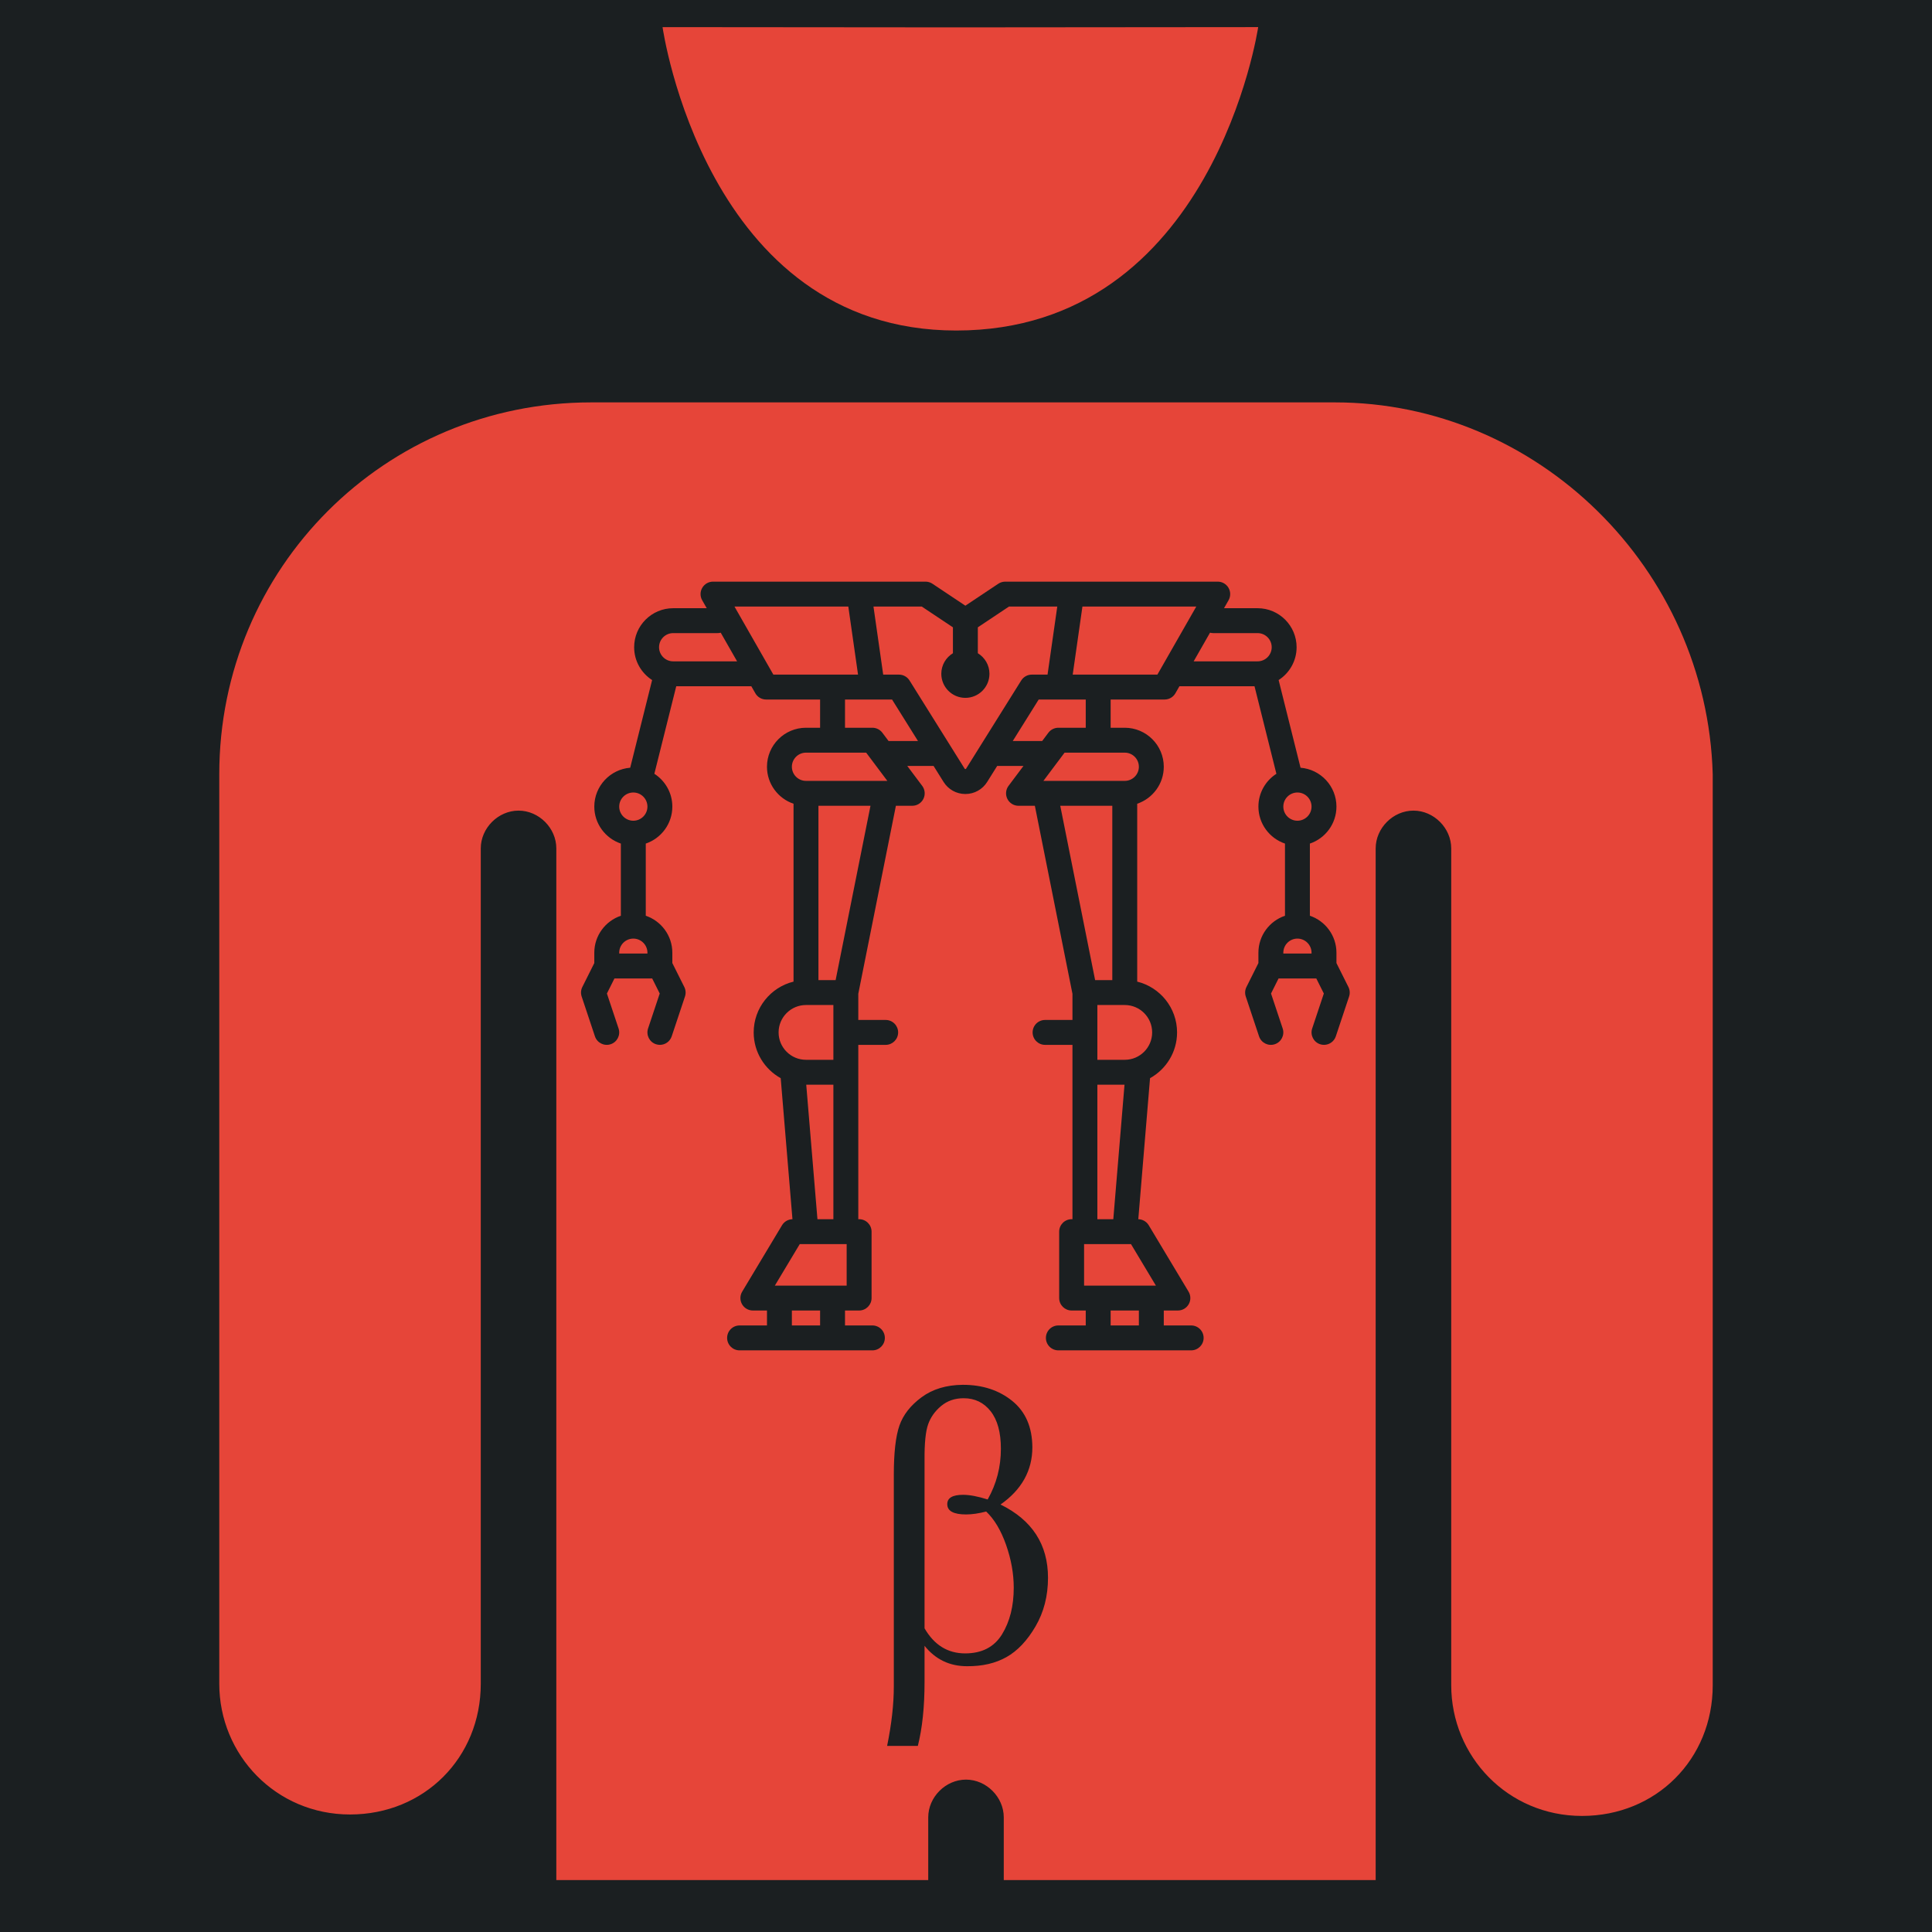 <?xml version="1.0" encoding="UTF-8" standalone="no"?>
<!-- Uploaded to SVGRepo https://www.svgrepo.com -->

<svg
   version="1.2"
   id="Layer_1"
   x="0px"
   y="0px"
   viewBox="-421 153 512 512"
   xml:space="preserve"
   sodipodi:docname="implanted_linearframe_beta.svg"
   width="512"
   height="512"
   inkscape:version="1.1.1 (3bf5ae0d25, 2021-09-20)"
   xmlns:inkscape="http://www.inkscape.org/namespaces/inkscape"
   xmlns:sodipodi="http://sodipodi.sourceforge.net/DTD/sodipodi-0.dtd"
   xmlns="http://www.w3.org/2000/svg"
   xmlns:svg="http://www.w3.org/2000/svg"><defs
   id="defs7"><filter
     style="color-interpolation-filters:sRGB;"
     inkscape:label="Drop Shadow"
     id="filter1006"
     x="-0.192"
     y="-0.155"
     width="1.374"
     height="1.301"><feFlood
       flood-opacity="1"
       flood-color="rgb(58,63,94)"
       result="flood"
       id="feFlood996" /><feComposite
       in="flood"
       in2="SourceGraphic"
       operator="out"
       result="composite1"
       id="feComposite998" /><feGaussianBlur
       in="composite1"
       stdDeviation="15"
       result="blur"
       id="feGaussianBlur1000" /><feOffset
       dx="0"
       dy="0"
       result="offset"
       id="feOffset1002" /><feComposite
       in="offset"
       in2="SourceGraphic"
       operator="atop"
       result="composite2"
       id="feComposite1004" /></filter><filter
     style="color-interpolation-filters:sRGB;"
     inkscape:label="Drop Shadow"
     id="filter1122"
     x="-0.052"
     y="-0.042"
     width="1.104"
     height="1.084"><feFlood
       flood-opacity="1"
       flood-color="rgb(58,63,94)"
       result="flood"
       id="feFlood1112" /><feComposite
       in="flood"
       in2="SourceGraphic"
       operator="out"
       result="composite1"
       id="feComposite1114" /><feGaussianBlur
       in="composite1"
       stdDeviation="8.556"
       result="blur"
       id="feGaussianBlur1116" /><feOffset
       dx="0"
       dy="0"
       result="offset"
       id="feOffset1118" /><feComposite
       in="offset"
       in2="SourceGraphic"
       operator="atop"
       result="composite2"
       id="feComposite1120" /></filter></defs><sodipodi:namedview
   id="namedview5"
   pagecolor="#505050"
   bordercolor="#eeeeee"
   borderopacity="1"
   inkscape:pageshadow="0"
   inkscape:pageopacity="0"
   inkscape:pagecheckerboard="0"
   showgrid="false"
   showguides="true"
   inkscape:guide-bbox="true"
   inkscape:zoom="1.4142136"
   inkscape:cx="261.27595"
   inkscape:cy="233.69878"
   inkscape:window-width="1716"
   inkscape:window-height="1414"
   inkscape:window-x="3160"
   inkscape:window-y="587"
   inkscape:window-maximized="1"
   inkscape:current-layer="Layer_1" />

<g
   id="g439"
   transform="translate(-421,153)"
   style="fill:#1b1f21;fill-opacity:1"><g
     id="g8"
     style="fill:#1b1f21;fill-opacity:1">
</g><g
     id="g10"
     style="fill:#1b1f21;fill-opacity:1">
</g><g
     id="g12"
     style="fill:#1b1f21;fill-opacity:1">
</g><g
     id="g14"
     style="fill:#1b1f21;fill-opacity:1">
</g><g
     id="g16"
     style="fill:#1b1f21;fill-opacity:1">
</g><g
     id="g18"
     style="fill:#1b1f21;fill-opacity:1">
</g><g
     id="g20"
     style="fill:#1b1f21;fill-opacity:1">
</g><g
     id="g22"
     style="fill:#1b1f21;fill-opacity:1">
</g><g
     id="g24"
     style="fill:#1b1f21;fill-opacity:1">
</g><g
     id="g26"
     style="fill:#1b1f21;fill-opacity:1">
</g><g
     id="g28"
     style="fill:#1b1f21;fill-opacity:1">
</g><g
     id="g30"
     style="fill:#1b1f21;fill-opacity:1">
</g><g
     id="g32"
     style="fill:#1b1f21;fill-opacity:1">
</g><g
     id="g34"
     style="fill:#1b1f21;fill-opacity:1">
</g><g
     id="g36"
     style="fill:#1b1f21;fill-opacity:1">
</g><g
     id="g1182"
     transform="translate(131.265,78.461)"
     style="fill:#1b1f21;fill-opacity:1"><g
       id="g14-6"
       style="fill:#1b1f21;fill-opacity:1">
</g><g
       id="g16-7"
       style="fill:#1b1f21;fill-opacity:1">
</g><g
       id="g18-5"
       style="fill:#1b1f21;fill-opacity:1">
</g><g
       id="g20-3"
       style="fill:#1b1f21;fill-opacity:1">
</g><g
       id="g22-5"
       style="fill:#1b1f21;fill-opacity:1">
</g><g
       id="g24-6"
       style="fill:#1b1f21;fill-opacity:1">
</g><g
       id="g26-2"
       style="fill:#1b1f21;fill-opacity:1">
</g><g
       id="g28-9"
       style="fill:#1b1f21;fill-opacity:1">
</g><g
       id="g30-1"
       style="fill:#1b1f21;fill-opacity:1">
</g><g
       id="g32-27"
       style="fill:#1b1f21;fill-opacity:1">
</g><g
       id="g34-09"
       style="fill:#1b1f21;fill-opacity:1">
</g><g
       id="g36-3"
       style="fill:#1b1f21;fill-opacity:1">
</g><g
       id="g38"
       style="fill:#1b1f21;fill-opacity:1">
</g><g
       id="g40"
       style="fill:#1b1f21;fill-opacity:1">
</g><g
       id="g42"
       style="fill:#1b1f21;fill-opacity:1">
</g><g
       id="g541"
       transform="translate(26.047,-8.003)"
       style="fill:#1b1f21;fill-opacity:1"><g
         id="g20-6"
         style="fill:#1b1f21;fill-opacity:1">
</g><g
         id="g22-7"
         style="fill:#1b1f21;fill-opacity:1">
</g><g
         id="g24-5"
         style="fill:#1b1f21;fill-opacity:1">
</g><g
         id="g26-3"
         style="fill:#1b1f21;fill-opacity:1">
</g><g
         id="g28-5"
         style="fill:#1b1f21;fill-opacity:1">
</g><g
         id="g30-6"
         style="fill:#1b1f21;fill-opacity:1">
</g><g
         id="g32-2"
         style="fill:#1b1f21;fill-opacity:1">
</g><g
         id="g34-9"
         style="fill:#1b1f21;fill-opacity:1">
</g><g
         id="g36-1"
         style="fill:#1b1f21;fill-opacity:1">
</g><g
         id="g38-2"
         style="fill:#1b1f21;fill-opacity:1">
</g><g
         id="g40-7"
         style="fill:#1b1f21;fill-opacity:1">
</g><g
         id="g42-0"
         style="fill:#1b1f21;fill-opacity:1">
</g><g
         id="g44"
         style="fill:#1b1f21;fill-opacity:1">
</g><g
         id="g46"
         style="fill:#1b1f21;fill-opacity:1">
</g><g
         id="g48"
         style="fill:#1b1f21;fill-opacity:1">
</g><g
         id="g319"
         transform="translate(-157.313,-70.459)"
         style="fill:#1b1f21;fill-opacity:1"><g
           id="g949"
           style="fill:#1b1f21;fill-opacity:1"><path
             d="M 0,0 H 512 V 512 H 0 Z"
             fill="#b90202"
             fill-opacity="1"
             id="path902"
             style="fill:#1b1f21;fill-opacity:1" /><g
             id="g1524"
             transform="matrix(0.653,0.651,-0.651,0.653,760.96,405.168)"
             style="fill:#1b1f21;fill-opacity:1"><g
               class=""
               id="g1513"
               style="fill:#1b1f21;fill-opacity:1" /></g><g
             id="g1741"
             transform="matrix(0.731,-0.725,0.725,0.731,174.722,-127.529)"
             style="fill:#1b1f21;fill-opacity:1"><g
               class=""
               id="g1730"
               style="fill:#1b1f21;fill-opacity:1" /></g></g><g
           id="g10-6"
           style="fill:#1b1f21;fill-opacity:1">
</g><g
           id="g12-7"
           style="fill:#1b1f21;fill-opacity:1">
</g><g
           id="g14-9"
           style="fill:#1b1f21;fill-opacity:1">
</g><g
           id="g16-5"
           style="fill:#1b1f21;fill-opacity:1">
</g><g
           id="g18-3"
           style="fill:#1b1f21;fill-opacity:1">
</g><g
           id="g20-5"
           style="fill:#1b1f21;fill-opacity:1">
</g><g
           id="g22-6"
           style="fill:#1b1f21;fill-opacity:1">
</g><g
           id="g24-2"
           style="fill:#1b1f21;fill-opacity:1">
</g><g
           id="g26-9"
           style="fill:#1b1f21;fill-opacity:1">
</g><g
           id="g28-1"
           style="fill:#1b1f21;fill-opacity:1">
</g><g
           id="g30-2"
           style="fill:#1b1f21;fill-opacity:1">
</g><g
           id="g32-7"
           style="fill:#1b1f21;fill-opacity:1">
</g><g
           id="g34-0"
           style="fill:#1b1f21;fill-opacity:1">
</g><g
           id="g36-9"
           style="fill:#1b1f21;fill-opacity:1">
</g><g
           id="g38-3"
           style="fill:#1b1f21;fill-opacity:1">
</g></g></g></g><g
     id="g1551"
     transform="matrix(0.512,0,0,0.512,124.854,126.079)"
     style="fill:#1b1f21;fill-opacity:1"><g
       id="g1478"
       style="fill:#1b1f21;fill-opacity:1">
	<g
   id="g1476"
   style="fill:#1b1f21;fill-opacity:1">
		
	</g>
</g><g
       id="g1484"
       style="fill:#1b1f21;fill-opacity:1">
	<g
   id="g1482"
   style="fill:#1b1f21;fill-opacity:1">
		
	</g>
</g><g
       id="g1490"
       style="fill:#1b1f21;fill-opacity:1">
	<g
   id="g1488"
   style="fill:#1b1f21;fill-opacity:1">
		
	</g>
</g><g
       id="g1492"
       style="fill:#1b1f21;fill-opacity:1">
</g><g
       id="g1494"
       style="fill:#1b1f21;fill-opacity:1">
</g><g
       id="g1496"
       style="fill:#1b1f21;fill-opacity:1">
</g><g
       id="g1498"
       style="fill:#1b1f21;fill-opacity:1">
</g><g
       id="g1500"
       style="fill:#1b1f21;fill-opacity:1">
</g><g
       id="g1502"
       style="fill:#1b1f21;fill-opacity:1">
</g><g
       id="g1504"
       style="fill:#1b1f21;fill-opacity:1">
</g><g
       id="g1506"
       style="fill:#1b1f21;fill-opacity:1">
</g><g
       id="g1508"
       style="fill:#1b1f21;fill-opacity:1">
</g><g
       id="g1510"
       style="fill:#1b1f21;fill-opacity:1">
</g><g
       id="g1512"
       style="fill:#1b1f21;fill-opacity:1">
</g><g
       id="g1514"
       style="fill:#1b1f21;fill-opacity:1">
</g><g
       id="g1516"
       style="fill:#1b1f21;fill-opacity:1">
</g><g
       id="g1518"
       style="fill:#1b1f21;fill-opacity:1">
</g><g
       id="g1520"
       style="fill:#1b1f21;fill-opacity:1">
</g></g></g><path
   id="path2"
   style="fill:#e64539;stroke-width:3.85;fill-opacity:1;filter:url(#filter1122)"
   d="M 333.43 7.186 L 253.223 7.254 L 253.221 7.254 L 175.584 7.189 C 175.584 7.189 186.928 87.592 253.404 87.592 C 321.566 87.592 333.43 7.186 333.43 7.186 z M 156.672 106.637 C 102.002 106.637 58.109 150.527 58.109 205.197 L 58.109 446.207 C 58.109 465.072 73.125 480.857 92.76 480.857 C 112.395 480.857 127.41 465.842 127.41 446.207 L 127.41 224.832 C 127.41 219.442 132.032 214.822 137.422 214.822 C 142.812 214.822 147.43 219.442 147.43 224.832 L 147.43 498.232 L 245.99 498.232 L 245.99 481.627 C 245.99 476.237 250.612 471.617 256.002 471.617 C 261.392 471.617 266.01 476.237 266.01 481.627 L 266.01 498.232 L 364.568 498.232 L 364.568 224.832 C 364.568 219.442 369.19 214.822 374.58 214.822 C 379.97 214.822 384.59 219.442 384.59 224.832 L 384.59 446.592 C 384.59 465.457 399.605 481.242 419.24 481.242 C 438.875 481.242 453.891 466.227 453.891 446.592 L 453.891 205.197 C 452.351 150.527 407.304 106.637 353.789 106.637 L 156.672 106.637 z M 188.955 154.141 L 245.275 154.141 C 245.927 154.141 246.563 154.334 247.105 154.695 L 255.834 160.516 L 264.564 154.695 C 265.107 154.334 265.743 154.141 266.395 154.141 L 322.713 154.141 C 323.889 154.141 324.978 154.768 325.568 155.785 C 326.159 156.803 326.162 158.057 325.578 159.078 L 324.377 161.182 L 333.273 161.182 C 338.975 161.182 343.613 165.82 343.613 171.521 C 343.613 175.17 341.712 178.38 338.85 180.221 L 344.658 203.457 C 349.975 203.879 354.172 208.336 354.172 213.76 C 354.172 218.308 351.22 222.176 347.133 223.557 L 347.133 242.684 C 351.22 244.064 354.172 247.933 354.172 252.48 L 354.172 255.221 L 357.344 261.564 C 357.735 262.347 357.8 263.253 357.523 264.084 L 354.004 274.645 C 353.543 276.027 352.255 276.9 350.873 276.9 C 350.527 276.9 350.176 276.846 349.83 276.73 C 348.101 276.154 347.166 274.286 347.742 272.557 L 350.83 263.293 L 348.834 259.301 L 338.832 259.301 L 336.836 263.293 L 339.924 272.557 C 340.5 274.286 339.565 276.154 337.836 276.73 C 336.107 277.306 334.238 276.374 333.662 274.645 L 330.143 264.084 C 329.866 263.254 329.931 262.347 330.322 261.564 L 333.492 255.221 L 333.492 252.48 C 333.492 247.933 336.446 244.064 340.533 242.684 L 340.533 223.557 C 336.446 222.176 333.492 218.308 333.492 213.76 C 333.492 210.111 335.395 206.901 338.258 205.061 L 332.457 181.861 L 312.561 181.861 L 311.498 183.719 C 310.91 184.747 309.817 185.381 308.633 185.381 L 294.334 185.381 L 294.334 192.861 L 298.074 192.861 C 303.776 192.861 308.414 197.5 308.414 203.201 C 308.414 207.749 305.461 211.617 301.373 212.998 L 301.373 260.141 C 307.427 261.626 311.934 267.094 311.934 273.6 C 311.934 278.813 309.038 283.361 304.773 285.727 L 301.66 323.104 C 302.794 323.126 303.839 323.727 304.424 324.701 L 314.982 342.301 C 315.594 343.32 315.611 344.59 315.025 345.625 C 314.44 346.659 313.343 347.299 312.154 347.299 L 308.414 347.299 L 308.414 351.258 L 315.674 351.258 C 317.496 351.258 318.973 352.736 318.973 354.559 C 318.973 356.381 317.496 357.857 315.674 357.857 L 280.475 357.857 C 278.652 357.857 277.174 356.381 277.174 354.559 C 277.174 352.736 278.652 351.258 280.475 351.258 L 287.734 351.258 L 287.734 347.299 L 283.994 347.299 C 282.172 347.299 280.693 345.82 280.693 343.998 L 280.693 326.398 C 280.693 324.576 282.172 323.1 283.994 323.1 L 284.213 323.1 L 284.213 276.9 L 276.953 276.9 C 275.131 276.9 273.654 275.422 273.654 273.6 C 273.654 271.777 275.131 270.299 276.953 270.299 L 284.213 270.299 L 284.213 263.367 L 274.248 213.541 L 269.914 213.541 C 268.664 213.541 267.522 212.835 266.963 211.717 C 266.404 210.599 266.523 209.259 267.273 208.26 L 271.234 202.98 L 264.264 202.98 L 261.617 207.213 C 260.363 209.22 258.201 210.42 255.834 210.42 C 253.467 210.42 251.305 209.22 250.051 207.213 L 247.404 202.98 L 240.434 202.98 L 244.395 208.26 C 245.145 209.259 245.264 210.599 244.705 211.717 C 244.146 212.835 243.004 213.541 241.754 213.541 L 237.42 213.541 L 227.455 263.367 L 227.455 270.299 L 234.715 270.299 C 236.537 270.299 238.014 271.777 238.014 273.6 C 238.014 275.422 236.537 276.9 234.715 276.9 L 227.455 276.9 L 227.455 323.1 L 227.674 323.1 C 229.496 323.1 230.975 324.576 230.975 326.398 L 230.975 343.998 C 230.975 345.82 229.496 347.299 227.674 347.299 L 223.936 347.299 L 223.936 351.258 L 231.195 351.258 C 233.018 351.258 234.494 352.736 234.494 354.559 C 234.494 356.381 233.018 357.859 231.195 357.859 L 195.994 357.859 C 194.172 357.859 192.695 356.381 192.695 354.559 C 192.695 352.736 194.172 351.258 195.994 351.258 L 203.256 351.258 L 203.256 347.299 L 199.516 347.299 C 198.327 347.299 197.23 346.659 196.645 345.625 C 196.058 344.591 196.074 343.32 196.686 342.301 L 207.246 324.701 C 207.831 323.727 208.876 323.126 210.01 323.104 L 206.895 285.727 C 202.63 283.361 199.734 278.813 199.734 273.6 C 199.734 267.094 204.241 261.625 210.295 260.141 L 210.295 212.998 C 206.207 211.617 203.256 207.749 203.256 203.201 C 203.256 197.5 207.894 192.861 213.596 192.861 L 217.334 192.861 L 217.334 185.381 L 203.035 185.381 C 201.851 185.381 200.757 184.747 200.17 183.719 L 199.109 181.861 L 179.213 181.861 L 173.412 205.059 C 176.274 206.9 178.176 210.111 178.176 213.76 C 178.176 218.308 175.222 222.176 171.135 223.557 L 171.135 242.684 C 175.222 244.064 178.176 247.933 178.176 252.48 L 178.176 255.221 L 181.348 261.564 C 181.739 262.347 181.802 263.254 181.525 264.084 L 178.006 274.645 C 177.545 276.027 176.257 276.9 174.875 276.9 C 174.529 276.9 174.178 276.846 173.832 276.73 C 172.103 276.154 171.168 274.286 171.744 272.557 L 174.832 263.293 L 172.836 259.299 L 162.836 259.299 L 160.838 263.293 L 163.926 272.557 C 164.502 274.286 163.569 276.154 161.84 276.73 C 160.111 277.306 158.242 276.374 157.666 274.645 L 154.145 264.084 C 153.868 263.254 153.933 262.347 154.324 261.564 L 157.496 255.221 L 157.496 252.48 C 157.496 247.933 160.448 244.064 164.535 242.684 L 164.535 223.557 C 160.448 222.176 157.496 218.308 157.496 213.76 C 157.496 208.336 161.693 203.879 167.01 203.457 L 172.818 180.221 C 169.956 178.38 168.055 175.17 168.055 171.521 C 168.055 165.82 172.693 161.182 178.395 161.182 L 187.291 161.182 L 186.09 159.078 C 185.506 158.057 185.511 156.803 186.102 155.785 C 186.692 154.768 187.779 154.141 188.955 154.141 z M 194.643 160.742 L 204.949 178.781 L 227.389 178.781 L 224.812 160.742 L 194.643 160.742 z M 231.48 160.742 L 234.057 178.781 L 238.234 178.781 C 239.372 178.781 240.43 179.367 241.033 180.332 L 255.648 203.715 C 255.673 203.754 255.712 203.818 255.834 203.818 C 255.956 203.818 255.997 203.754 256.021 203.715 L 270.635 180.332 C 271.238 179.367 272.296 178.781 273.434 178.781 L 277.611 178.781 L 280.189 160.742 L 267.393 160.742 L 259.135 166.248 L 259.135 173.111 C 260.977 174.232 262.215 176.251 262.215 178.561 C 262.215 182.078 259.352 184.941 255.834 184.941 C 252.316 184.941 249.455 182.078 249.455 178.561 C 249.455 176.251 250.692 174.232 252.535 173.111 L 252.535 166.248 L 244.275 160.742 L 231.48 160.742 z M 286.855 160.742 L 284.279 178.781 L 306.719 178.781 L 317.027 160.742 L 286.855 160.742 z M 191 167.67 C 190.733 167.739 190.455 167.781 190.166 167.781 L 178.395 167.781 C 176.332 167.781 174.656 169.459 174.656 171.521 C 174.656 173.584 176.332 175.262 178.395 175.262 L 195.338 175.262 L 191 167.67 z M 320.668 167.67 L 316.332 175.262 L 333.273 175.262 C 335.336 175.262 337.014 173.584 337.014 171.521 C 337.014 169.459 335.336 167.781 333.273 167.781 L 321.504 167.781 C 321.215 167.781 320.935 167.739 320.668 167.67 z M 223.936 185.381 L 223.936 192.861 L 231.195 192.861 C 232.234 192.861 233.21 193.35 233.834 194.182 L 235.484 196.381 L 243.279 196.381 L 236.404 185.381 L 231.195 185.381 L 231.189 185.381 L 231.182 185.381 L 223.936 185.381 z M 275.264 185.381 L 268.389 196.381 L 276.184 196.381 L 277.834 194.182 C 278.457 193.35 279.436 192.861 280.475 192.861 L 287.734 192.861 L 287.734 185.381 L 280.486 185.381 L 280.479 185.381 L 280.473 185.381 L 275.264 185.381 z M 213.596 199.461 C 211.533 199.461 209.855 201.139 209.855 203.201 C 209.855 205.263 211.533 206.941 213.596 206.941 L 234.686 206.941 L 234.707 206.941 L 235.154 206.941 L 229.545 199.461 L 213.596 199.461 z M 282.123 199.461 L 276.514 206.941 L 276.967 206.941 L 276.977 206.941 L 298.074 206.941 C 300.136 206.941 301.814 205.263 301.814 203.201 L 301.812 203.201 C 301.812 201.139 300.136 199.461 298.074 199.461 L 282.123 199.461 z M 167.836 210.02 C 165.774 210.02 164.096 211.698 164.096 213.76 C 164.096 215.822 165.774 217.5 167.836 217.5 C 169.898 217.5 171.576 215.822 171.576 213.76 C 171.576 211.698 169.898 210.02 167.836 210.02 z M 343.832 210.02 C 341.77 210.02 340.094 211.698 340.094 213.76 C 340.094 215.822 341.77 217.5 343.832 217.5 C 345.894 217.5 347.572 215.822 347.572 213.76 C 347.572 211.698 345.894 210.02 343.832 210.02 z M 216.895 213.541 L 216.895 259.74 L 221.449 259.74 L 230.689 213.541 L 216.895 213.541 z M 280.979 213.541 L 290.219 259.74 L 294.773 259.74 L 294.773 213.541 L 280.979 213.541 z M 167.836 248.74 C 165.774 248.74 164.096 250.418 164.096 252.48 L 164.096 252.699 L 171.576 252.699 L 171.576 252.48 C 171.576 250.418 169.898 248.74 167.836 248.74 z M 343.832 248.74 C 341.77 248.74 340.094 250.418 340.094 252.48 L 340.094 252.699 L 347.572 252.699 L 347.572 252.48 C 347.572 250.418 345.894 248.74 343.832 248.74 z M 213.596 266.34 C 209.593 266.34 206.336 269.597 206.336 273.6 C 206.336 277.603 209.593 280.859 213.596 280.859 L 220.855 280.859 L 220.855 266.34 L 213.596 266.34 z M 290.814 266.34 L 290.814 280.859 L 298.074 280.859 C 302.077 280.859 305.334 277.603 305.334 273.6 C 305.334 269.597 302.077 266.34 298.074 266.34 L 290.814 266.34 z M 213.662 287.459 L 216.631 323.1 L 220.855 323.1 L 220.855 287.459 L 213.662 287.459 z M 290.814 287.459 L 290.814 323.1 L 295.037 323.1 L 298.008 287.459 L 290.814 287.459 z M 211.943 329.699 L 205.344 340.699 L 224.375 340.699 L 224.375 329.699 L 213.596 329.699 L 213.592 329.699 L 213.588 329.699 L 211.943 329.699 z M 287.293 329.699 L 287.293 340.699 L 306.324 340.699 L 299.725 329.699 L 298.082 329.699 L 298.078 329.699 L 298.072 329.699 L 287.293 329.699 z M 209.855 347.299 L 209.855 351.258 L 217.334 351.258 L 217.334 347.299 L 209.855 347.299 z M 294.334 347.299 L 294.334 351.258 L 301.814 351.258 L 301.814 347.299 L 294.334 347.299 z M 255.18 366.99 C 260.378 366.99 264.738 368.416 268.258 371.266 C 271.778 374.115 273.553 378.202 273.586 383.523 C 273.586 389.704 270.774 394.766 265.148 398.715 C 273.538 402.835 277.732 409.309 277.732 418.133 C 277.732 422.94 276.63 427.231 274.426 431.008 C 272.222 434.785 269.654 437.496 266.727 439.145 C 263.799 440.793 260.312 441.599 256.266 441.564 C 251.66 441.564 247.909 439.763 245.014 436.158 L 245.014 445.736 C 245.014 452.329 244.423 457.978 243.238 462.682 L 235.096 462.682 C 236.28 456.879 236.871 451.626 236.871 446.922 L 236.871 390.836 C 236.871 384.999 237.365 380.656 238.352 377.807 C 239.339 374.957 241.297 372.45 244.225 370.287 C 247.153 368.124 250.804 367.025 255.18 366.99 z M 255.377 370.545 C 253.041 370.545 251.051 371.23 249.406 372.604 C 247.761 373.977 246.609 375.608 245.951 377.496 C 245.293 379.385 244.981 382.511 245.014 386.871 L 245.014 431.521 C 247.58 435.951 251.166 438.166 255.771 438.166 C 260.213 438.166 263.47 436.484 265.543 433.119 C 267.616 429.754 268.652 425.633 268.652 420.758 C 268.652 417.05 267.978 413.273 266.629 409.428 C 265.28 405.582 263.519 402.63 261.348 400.57 C 259.374 401.085 257.599 401.342 256.02 401.342 C 252.697 401.342 251.035 400.433 251.035 398.613 C 251.035 396.965 252.432 396.141 255.229 396.141 C 256.972 396.141 259.143 396.553 261.742 397.377 C 264.078 393.257 265.246 388.777 265.246 383.936 C 265.246 379.609 264.343 376.295 262.533 373.994 C 260.724 371.694 258.338 370.545 255.377 370.545 z "
   transform="translate(-421,153)" /><g
   id="g2623"
   transform="matrix(0.388,0,0,0.388,-267.377,341.84)" /><g
   id="g366"
   transform="matrix(0.649,0,0,0.649,-256.691,316.547)"><g
     id="g309">
	<g
   id="g307">
		
		
		
	</g>
</g><g
     id="g311">
</g><g
     id="g313">
</g><g
     id="g315">
</g><g
     id="g317">
</g><g
     id="g319-3">
</g><g
     id="g321">
</g><g
     id="g323">
</g><g
     id="g325">
</g><g
     id="g327">
</g><g
     id="g329">
</g><g
     id="g331">
</g><g
     id="g333">
</g><g
     id="g335">
</g><g
     id="g337">
</g><g
     id="g339">
</g></g><g
   id="g314"
   transform="matrix(0.355,0,0,0.355,-255.988,318.013)"><g
     id="g249">
	<g
   id="g247">
		
	</g>
</g><g
     id="g255">
	<g
   id="g253">
		
	</g>
</g><g
     id="g257">
</g><g
     id="g259">
</g><g
     id="g261">
</g><g
     id="g263">
</g><g
     id="g265">
</g><g
     id="g267">
</g><g
     id="g269">
</g><g
     id="g271">
</g><g
     id="g273">
</g><g
     id="g275">
</g><g
     id="g277">
</g><g
     id="g279">
</g><g
     id="g281">
</g><g
     id="g283">
</g><g
     id="g285">
</g></g><g
   id="g428"
   transform="translate(-693.895,-151.79)"><g
     id="g6"
     transform="matrix(17.295,0,0,17.295,-11.965,157.478)"><path
       fill="none"
       d="M 0,0 H 24 V 24 H 0 Z"
       id="path2-7" /></g><g
     style="fill:none"
     id="g923"
     transform="matrix(3.861,-1.524,0,3.861,275.512,284.069)" /><g
     style="fill:none"
     id="g923-6"
     transform="matrix(1.524,3.861,-3.861,0,213.789,263.598)" /><g
     style="fill:none"
     id="g198"
     transform="matrix(4.248,0,1.683,4.248,116.365,251.6)" /><g
     style="fill:none"
     id="g198-3"
     transform="matrix(-4.248,0,-1.683,4.248,394.77,251.55)" /></g><g
   id="g1311"
   transform="translate(14.302,385.362)"><g
     id="g1260">
</g><g
     id="g1262">
</g><g
     id="g1264">
</g><g
     id="g1266">
</g><g
     id="g1268">
</g><g
     id="g1270">
</g><g
     id="g1272">
</g><g
     id="g1274">
</g><g
     id="g1276">
</g><g
     id="g1278">
</g><g
     id="g1280">
</g><g
     id="g1282">
</g><g
     id="g1284">
</g><g
     id="g1286">
</g><g
     id="g1288">
</g></g><g
   id="g539"
   transform="matrix(0.753,0,0,0.753,-125.007,766.567)"
   style="fill:#000000"><title
     id="title535">Layer 1</title><g
     id="svg_4"
     transform="matrix(0.143,0,0,-0.149,658.907,101.695)"
     style="fill:#000000" /></g></svg>
